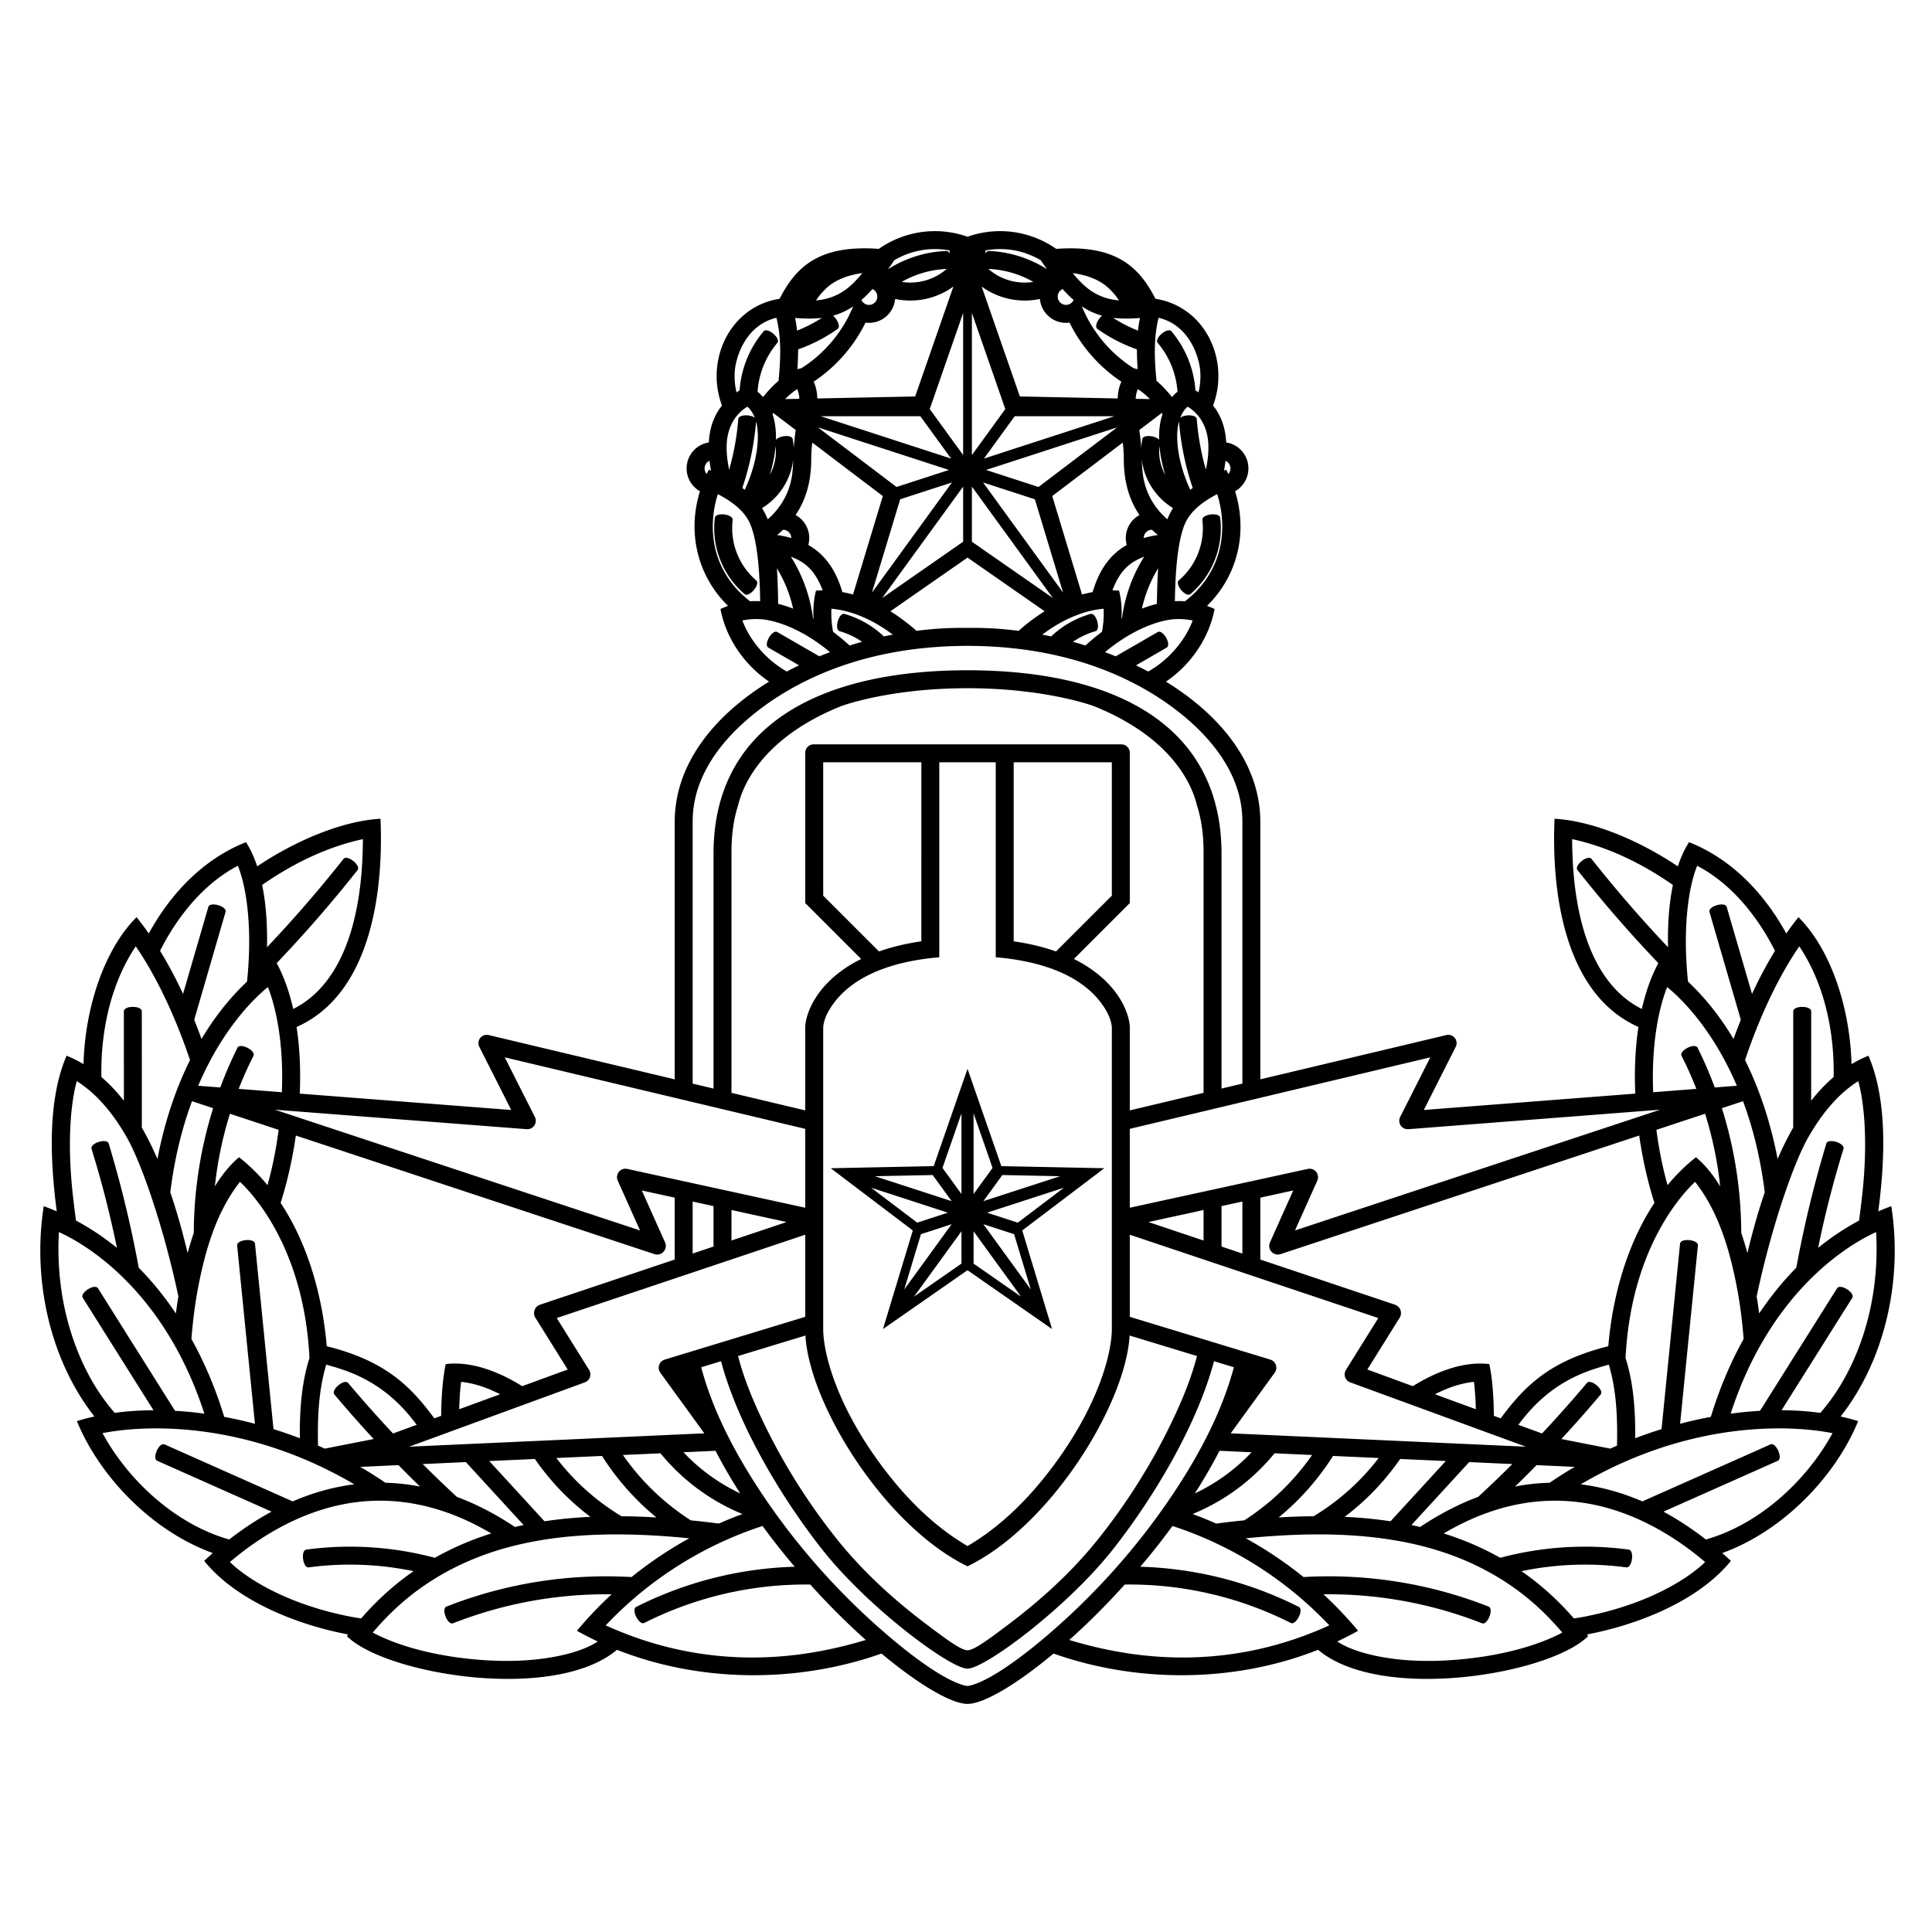 <?xml version="1.0" encoding="UTF-8" standalone="no"?>
<svg
   xmlns:dc="http://purl.org/dc/elements/1.1/"
   xmlns:cc="http://creativecommons.org/ns#"
   xmlns:rdf="http://www.w3.org/1999/02/22-rdf-syntax-ns#"
   xmlns:svg="http://www.w3.org/2000/svg"
   xmlns="http://www.w3.org/2000/svg"
   id="svg8"
   version="1.1"
   viewBox="0 0 304.8 304.8"
   height="304.8mm"
   width="304.8mm">
  <defs
     id="defs2" />
  <g
     transform="translate(0,7.8)"
     id="layer1">
    <path
       id="path6797"
       transform="matrix(0.265,0,0,0.265,0,-7.8)"
       d="M 557.08 137.605 C 544.996 137.508 533.126 141.191 523.199 148.166 C 488.361 145.637 474.169 158.159 464.125 177.875 C 434.643 182.474 419.655 214.255 429.814 241.432 C 424.654 247.862 422.411 255.402 421.998 263.408 C 414.517 264.553 408.775 271.029 408.775 278.846 C 408.775 284.642 411.951 289.769 416.721 292.457 C 409.049 317.061 415.198 342.812 433.422 360.715 C 431.92 361.249 430.412 361.87 428.906 362.576 C 432.261 379.952 442.897 395.575 457.859 405.801 C 424.893 426.105 401.682 455.003 401.682 489.344 L 401.682 642.568 L 290.973 616.225 A 4.932 4.932 0 0 0 285.424 623.342 L 304.357 660.818 L 178.457 651.072 C 179.05 637.496 178.5 624.023 176.572 611.402 C 221.375 591.526 228.381 529.568 226.52 487.434 C 203.513 488.736 175.793 500.538 153.127 515.771 C 151.383 510.507 149.179 505.657 146.457 501.369 C 122.12 511.006 102.422 530.529 88.557 555.734 C 86.235 552.386 83.814 549.143 81.303 546.018 C 62.077 565.243 50.617 599.784 49.717 633.527 C 46.517 631.592 43.157 629.912 39.639 628.5 C 28.272 655.022 29.772 690.337 33.783 721.168 C 31.256 720.063 28.674 719.045 26.045 718.098 C 19.108 762.272 29.965 809.88 56.211 843.293 C 52.642 844.074 49.16 844.996 45.773 846.051 C 59.6 879.716 91.148 911.793 126.684 924.59 C 124.949 926.109 123.236 927.663 121.539 929.248 C 141.172 953.52 177.986 967.568 207.256 973.043 C 206.997 973.364 206.748 973.694 206.5 974.025 C 229.291 996.817 329.855 1013.742 367.316 982.182 C 416.873 1001.791 474.586 1002.137 524.783 984.422 C 547.227 1003.15 566.535 1014.396 576 1014.396 C 585.465 1014.396 604.773 1003.15 627.217 984.422 C 677.414 1002.137 735.127 1001.791 784.684 982.182 C 822.145 1013.742 922.708 996.817 945.5 974.025 C 945.251 973.694 945.003 973.363 944.744 973.043 C 974.014 967.568 1010.828 953.52 1030.461 929.248 C 1028.765 927.663 1027.051 926.109 1025.316 924.59 C 1060.852 911.793 1092.4 879.716 1106.227 846.051 C 1102.841 844.996 1099.358 844.073 1095.789 843.293 C 1122.035 809.88 1132.891 762.272 1125.955 718.098 C 1123.326 719.045 1120.744 720.063 1118.217 721.168 C 1122.228 690.337 1123.728 655.022 1112.361 628.5 C 1108.843 629.912 1105.484 631.592 1102.283 633.527 C 1101.383 599.784 1089.923 565.243 1070.697 546.018 C 1068.186 549.143 1065.765 552.386 1063.443 555.734 C 1049.578 530.529 1029.88 511.006 1005.543 501.369 C 1002.82 505.657 1000.617 510.507 998.873 515.771 C 976.207 500.538 948.487 488.736 925.48 487.434 C 923.619 529.568 930.625 591.526 975.428 611.402 C 973.5 624.023 972.95 637.496 973.543 651.072 L 847.643 660.818 L 866.576 623.342 A 4.932 4.932 0 0 0 861.027 616.225 L 750.318 642.568 L 750.318 489.344 C 750.318 455.003 727.107 426.105 694.141 405.801 C 709.103 395.575 719.739 379.952 723.094 362.576 C 721.588 361.87 720.08 361.249 718.578 360.715 C 736.802 342.812 742.951 317.061 735.279 292.457 C 740.049 289.769 743.225 284.642 743.225 278.846 C 743.225 271.029 737.483 264.553 730.002 263.408 C 729.589 255.402 727.346 247.862 722.186 241.432 C 732.345 214.255 717.357 182.474 687.875 177.875 C 677.831 158.159 663.637 145.637 628.799 148.166 C 613.672 137.537 594.037 134.553 576 140.941 C 569.8 138.745 563.41 137.657 557.08 137.605 z M 556.682 148.291 C 559.55 148.297 562.439 148.562 565.312 149.1 L 565.32 150.908 C 564.845 149.978 564.168 149.379 563.307 149.414 C 550.953 149.911 539.003 153.679 528.676 160.285 L 528.674 160.285 C 529.899 158.616 531.114 156.841 532.336 154.98 C 539.647 150.601 548.075 148.274 556.682 148.291 z M 595.318 148.291 C 603.925 148.274 612.353 150.601 619.664 154.98 C 620.886 156.841 622.101 158.616 623.326 160.285 L 623.324 160.285 C 612.997 153.679 601.047 149.911 588.693 149.414 C 587.832 149.379 587.155 149.978 586.68 150.908 L 586.686 149.1 C 589.559 148.562 592.45 148.297 595.318 148.291 z M 563.594 160.104 C 556.123 166.65 546.265 169.325 536.828 167.82 C 544.969 163.164 554.138 160.502 563.594 160.104 z M 588.406 160.104 C 597.862 160.502 607.031 163.164 615.172 167.82 C 605.735 169.325 595.877 166.65 588.406 160.104 z M 513.381 162.598 C 510.928 165.609 508.289 168.466 505.328 170.957 C 498.732 176.507 491.675 178.348 485.822 178.846 C 487.684 176.024 489.899 173.419 492.402 171.178 C 497.998 166.167 505.585 163.633 513.381 162.598 z M 638.619 162.598 C 646.415 163.633 654.002 166.167 659.598 171.178 C 662.101 173.419 664.315 176.024 666.178 178.846 C 660.325 178.348 653.268 176.507 646.672 170.957 C 643.711 168.466 641.072 165.609 638.619 162.598 z M 567.588 170.584 L 544.83 236.029 L 486.576 237.215 C 486.467 233.663 485.854 230.329 484.398 227.227 C 497.623 218.421 508.269 206.282 515.277 192.064 C 515.968 192.154 516.663 192.199 517.361 192.199 C 525.511 192.199 532.202 185.959 532.896 177.994 C 544.8 180.506 557.497 177.952 567.588 170.584 z M 584.41 170.584 C 594.501 177.952 607.2 180.506 619.104 177.994 C 619.798 185.959 626.489 192.199 634.639 192.199 C 635.337 192.199 636.032 192.154 636.723 192.064 C 643.731 206.282 654.377 218.421 667.602 227.227 C 666.146 230.329 665.533 233.663 665.424 237.215 L 607.17 236.029 L 584.41 170.584 z M 519.385 172.082 C 521.097 172.844 522.295 174.572 522.295 176.58 A 4.934 4.934 0 0 1 517.361 181.514 C 515.341 181.514 513.604 180.3 512.852 178.57 C 515.021 176.705 517.187 174.552 519.385 172.082 z M 632.615 172.082 C 634.813 174.552 636.979 176.705 639.148 178.57 C 638.396 180.3 636.659 181.514 634.639 181.514 A 4.934 4.934 0 0 1 629.705 176.58 C 629.705 174.572 630.903 172.844 632.615 172.082 z M 507.928 182.383 C 501.666 197.637 490.825 210.536 477 219.275 C 476.287 219.358 475.509 219.556 474.727 219.814 C 474.993 215.856 475.15 211.901 475.139 208.008 C 483.49 205.062 491.403 200.974 498.648 195.854 C 500.62 194.461 498.423 190.004 495.9 187.93 C 500.13 186.787 504.066 184.989 507.928 182.383 z M 644.07 182.383 C 647.932 184.989 651.87 186.787 656.1 187.93 C 653.577 190.004 651.38 194.461 653.352 195.854 C 660.597 200.974 668.51 205.062 676.861 208.008 C 676.85 211.901 677.008 215.856 677.273 219.814 C 676.491 219.556 675.713 219.358 675 219.275 C 661.175 210.536 650.332 197.637 644.07 182.383 z M 573.393 186.33 L 573.393 270.904 L 553.508 243.535 L 573.393 186.33 z M 578.607 186.33 L 598.492 243.535 L 578.607 270.904 L 578.607 186.33 z M 462.248 189.193 C 465.278 201.351 464.752 214.09 463.484 226.709 C 460.238 229.492 457.106 232.848 454.262 236.369 C 453.291 235.243 452.216 234.184 451.002 233.203 C 451.716 222.542 455.831 212.364 462.752 204.164 C 465.049 201.442 456.883 194.55 454.586 197.271 C 446.183 207.227 441.211 219.567 440.303 232.449 C 439.671 232.805 439.066 233.192 438.482 233.586 C 437.448 229.364 437.122 224.926 437.465 220.678 C 438.057 213.356 443.398 193.636 462.248 189.193 z M 689.752 189.193 C 708.602 193.636 713.943 213.356 714.535 220.678 C 714.878 224.926 714.552 229.364 713.518 233.586 C 712.934 233.192 712.329 232.805 711.697 232.449 C 710.789 219.567 705.817 207.227 697.414 197.271 C 695.117 194.55 686.951 201.442 689.248 204.164 C 696.169 212.364 700.284 222.542 700.998 233.203 C 699.784 234.184 698.709 235.243 697.738 236.369 C 694.894 232.848 691.762 229.492 688.516 226.709 C 687.248 214.09 686.722 201.351 689.752 189.193 z M 489.293 189.248 C 484.629 192.265 479.685 194.795 474.537 196.828 C 474.251 194.25 473.846 191.729 473.303 189.305 C 479.234 189.779 484.482 189.809 489.293 189.248 z M 662.709 189.248 C 667.52 189.809 672.766 189.779 678.697 189.305 C 678.154 191.729 677.749 194.25 677.463 196.828 C 672.315 194.795 667.373 192.265 662.709 189.248 z M 474.645 231.662 C 475.28 233.262 475.719 234.968 475.842 236.686 C 475.861 236.926 475.871 237.173 475.875 237.432 L 467.408 237.592 C 470.205 234.78 472.708 232.839 474.645 231.662 z M 677.355 231.662 C 679.292 232.839 681.795 234.78 684.592 237.592 L 684.594 237.594 L 676.125 237.432 C 676.129 237.173 676.139 236.926 676.158 236.686 C 676.281 234.968 676.72 233.262 677.355 231.662 z M 444.973 242.123 C 446.969 243.852 448.404 246.235 449.387 248.744 C 446.966 246.67 439.75 246.625 439.52 249.539 C 438.714 259.722 436.905 269.792 434.094 279.611 C 433.014 274.528 432.397 269.361 432.652 264.215 C 433.446 248.214 444.264 242.58 444.973 242.123 z M 707.027 242.123 C 707.736 242.58 718.554 248.214 719.348 264.215 C 719.603 269.361 718.986 274.528 717.906 279.611 C 715.095 269.792 713.286 259.722 712.48 249.539 C 712.25 246.625 705.035 246.67 702.613 248.744 C 703.596 246.235 705.031 243.852 707.027 242.123 z M 460.367 245.877 L 473.713 256 C 473.379 258.437 473.056 261.064 472.766 263.881 C 472.642 265.085 472.552 266.294 472.529 267.508 C 472.515 265.493 472.301 263.464 471.924 261.436 C 471.379 258.505 463.934 259.394 461.93 261.814 C 462.097 256.406 461.483 251.213 459.908 246.518 C 460.044 246.31 460.203 246.09 460.367 245.877 z M 691.633 245.877 C 691.797 246.09 691.955 246.31 692.092 246.518 C 690.516 251.213 689.903 256.406 690.07 261.814 C 688.066 259.394 680.621 258.505 680.076 261.436 C 679.699 263.464 679.485 265.493 679.471 267.508 C 679.448 266.294 679.358 265.085 679.234 263.881 C 678.944 261.064 678.621 258.437 678.287 256 L 691.633 245.877 z M 488.656 247.809 L 547.922 247.809 L 566.236 273.016 L 488.656 247.809 z M 604.078 247.809 L 663.344 247.809 L 585.764 273.016 L 604.078 247.809 z M 450.121 250.924 C 452.242 258.363 451.683 273.736 443.377 291.588 C 442.906 291.224 442.423 290.866 441.92 290.527 C 446.257 277.723 449.015 264.417 450.121 250.924 z M 701.879 250.924 C 702.985 264.417 705.743 277.723 710.08 290.527 C 709.577 290.866 709.094 291.224 708.623 291.588 C 700.317 273.736 699.758 258.363 701.879 250.924 z M 486.936 254.43 L 564.951 279.779 L 533.752 289.916 L 486.936 254.43 z M 665.064 254.43 L 618.248 289.916 L 587.049 279.779 L 665.064 254.43 z M 483.572 263.484 L 525.566 295.316 L 507.836 353.93 C 505.754 353.354 503.64 352.869 501.496 352.5 C 497.52 338.897 490.884 329.917 481.217 324.475 C 481.58 323.156 481.775 321.757 481.775 320.32 C 481.775 314.485 478.548 309.289 473.631 306.629 C 479.688 297.719 482.961 286.838 482.961 273.305 C 482.961 269.938 483.199 266.662 483.572 263.484 z M 668.428 263.484 C 668.801 266.662 669.041 269.938 669.041 273.305 C 669.041 286.838 672.312 297.719 678.369 306.629 C 673.452 309.289 670.225 314.485 670.225 320.32 C 670.225 321.757 670.42 323.156 670.783 324.475 C 661.117 329.917 654.48 338.897 650.504 352.5 C 648.36 352.869 646.246 353.354 644.164 353.93 L 626.434 295.316 L 668.428 263.484 z M 461.742 265.516 C 462.397 271.548 461.145 277.555 458.281 282.734 C 460.036 277.048 461.271 271.202 461.742 265.516 z M 690.258 265.516 C 690.729 271.202 691.964 277.048 693.719 282.734 C 690.855 277.555 689.603 271.548 690.258 265.516 z M 472.279 273.387 C 472.09 277.687 471.882 281.978 470.943 286.162 C 468.373 297.616 461.979 304.823 457.057 309.176 C 456.075 306.735 454.941 304.513 453.646 302.492 C 464.15 296.092 470.898 285.263 472.279 273.387 z M 679.721 273.387 C 681.102 285.263 687.85 296.092 698.354 302.492 C 697.059 304.513 695.925 306.735 694.943 309.176 C 690.021 304.823 683.627 297.616 681.057 286.162 C 680.118 281.978 679.91 277.687 679.721 273.387 z M 422.41 274.332 C 422.645 276.286 422.952 278.246 423.318 280.207 C 422.9 279.998 422.472 279.796 422.039 279.596 C 421.587 280.455 421.153 281.318 420.762 282.195 C 419.964 281.326 419.463 280.145 419.463 278.846 C 419.463 276.828 420.673 275.092 422.41 274.332 z M 729.59 274.332 C 731.327 275.092 732.537 276.826 732.537 278.844 C 732.537 280.143 732.036 281.326 731.238 282.195 C 730.847 281.318 730.412 280.455 729.961 279.596 C 729.528 279.796 729.1 279.998 728.682 280.207 C 729.048 278.246 729.355 276.286 729.59 274.332 z M 566.754 287.221 L 519.1 352.809 L 535.91 297.242 L 566.754 287.221 z M 585.246 287.221 L 616.09 297.242 L 632.9 352.809 L 585.246 287.221 z M 573.393 289.701 L 573.393 322.506 L 525.188 356.045 L 573.393 289.701 z M 578.607 289.701 L 626.812 356.045 L 578.607 322.506 L 578.607 289.701 z M 427.391 294.182 C 434.584 297.959 441.985 302.999 445.775 310.186 C 449.981 318.16 452.244 334.753 452.545 357.904 C 450.543 357.806 448.542 357.82 446.533 357.965 C 442.569 354.926 438.951 351.394 435.891 347.479 C 419.829 326.925 424.238 303.56 427.391 294.182 z M 724.609 294.182 C 727.762 303.56 732.171 326.925 716.109 347.479 C 713.049 351.394 709.431 354.926 705.467 357.965 C 703.458 357.82 701.457 357.806 699.455 357.904 C 699.757 334.753 702.019 318.16 706.225 310.186 C 710.014 302.999 717.416 297.959 724.609 294.182 z M 430.199 306.201 C 427.891 306.12 425.756 306.746 425.57 308.293 A 51.59 51.59 0 0 0 443.25 353.641 C 445.956 355.956 452.903 347.837 450.197 345.521 A 40.904 40.904 0 0 1 436.18 309.568 C 436.418 307.579 433.166 306.305 430.199 306.201 z M 721.801 306.201 C 718.834 306.305 715.582 307.579 715.82 309.568 A 40.904 40.904 0 0 1 701.803 345.521 C 699.097 347.837 706.044 355.956 708.75 353.641 A 51.59 51.59 0 0 0 726.43 308.293 C 726.244 306.746 724.109 306.12 721.801 306.201 z M 466.162 315.395 A 4.922 4.922 0 0 1 471.092 320.309 C 468.452 319.539 465.646 318.946 462.674 318.504 C 463.89 317.502 465.056 316.469 466.162 315.395 z M 685.838 315.395 C 686.944 316.469 688.11 317.502 689.326 318.504 C 686.354 318.945 683.548 319.539 680.908 320.309 A 4.922 4.922 0 0 1 685.838 315.395 z M 470.838 331.445 C 473.994 332.595 476.97 334.128 479.582 336.197 C 484.37 339.99 487.544 345.515 489.752 351.471 C 488.441 351.481 487.126 351.53 485.803 351.623 C 484.487 356.532 484.024 362.331 484.322 368.311 C 484.222 368.252 484.123 368.195 484.025 368.133 C 482.352 355.095 477.86 342.572 470.838 331.445 z M 681.162 331.445 C 674.14 342.572 669.648 355.095 667.975 368.133 C 667.877 368.195 667.778 368.254 667.678 368.312 C 667.976 362.333 667.512 356.532 666.197 351.623 C 664.874 351.529 663.559 351.481 662.248 351.471 C 664.456 345.515 667.63 339.99 672.418 336.197 C 675.03 334.128 678.006 332.595 681.162 331.445 z M 576 331.959 L 621.914 363.906 C 616.284 367.403 611.076 371.404 606.379 375.568 C 596.136 374.234 585.933 373.643 576 373.828 C 566.067 373.643 555.864 374.234 545.621 375.568 C 540.924 371.404 535.716 367.403 530.086 363.906 L 576 331.959 z M 462.525 338.326 C 467.049 345.764 470.299 353.883 472.174 362.35 C 469.25 361.202 466.276 360.241 463.262 359.508 C 463.157 351.546 462.93 344.542 462.525 338.326 z M 689.475 338.326 C 689.07 344.542 688.843 351.546 688.738 359.508 C 685.723 360.242 682.75 361.202 679.826 362.35 C 681.701 353.883 684.951 345.764 689.475 338.326 z M 494.99 362.395 C 508.103 363.573 520.839 369.77 531.506 377.82 C 529.735 378.16 527.965 378.522 526.197 378.895 C 519.597 372.609 511.573 368.016 502.803 365.508 C 499.378 364.528 496.439 374.802 499.863 375.781 C 504.65 377.15 509.173 379.288 513.254 382.098 C 510.76 382.783 508.278 383.514 505.812 384.285 C 502.727 381.499 499.432 378.736 495.961 376.141 C 495.102 371.62 494.725 366.977 494.99 362.395 z M 657.01 362.395 C 657.275 366.977 656.898 371.62 656.039 376.141 C 652.568 378.736 649.273 381.499 646.188 384.285 C 643.722 383.514 641.24 382.783 638.746 382.098 C 642.827 379.288 647.35 377.15 652.137 375.781 C 655.561 374.802 652.622 364.528 649.197 365.508 C 640.427 368.016 632.403 372.609 625.803 378.895 C 624.034 378.522 622.265 378.16 620.494 377.82 C 631.161 369.77 643.897 363.573 657.01 362.395 z M 450.654 368.549 C 451.627 368.559 452.599 368.603 453.564 368.686 C 462.052 369.411 477.723 374.486 494.143 388.26 C 492.007 389.053 489.888 389.876 487.789 390.732 L 462.789 376.301 C 459.705 374.52 454.363 383.774 457.447 385.555 L 475.713 396.094 C 473.245 397.274 470.818 398.507 468.432 399.783 C 456.715 393.19 446.682 381.951 441.957 369.393 C 444.805 368.811 447.737 368.519 450.654 368.549 z M 701.346 368.549 C 704.263 368.519 707.195 368.811 710.043 369.393 C 705.318 381.951 695.285 393.19 683.568 399.783 C 681.182 398.507 678.755 397.274 676.287 396.094 L 694.553 385.555 C 697.637 383.774 692.295 374.52 689.211 376.301 L 664.211 390.732 C 662.112 389.876 659.993 389.053 657.857 388.26 C 674.277 374.486 689.948 369.411 698.436 368.686 C 699.401 368.603 700.373 368.559 701.346 368.549 z M 576 384.514 C 646.663 384.559 689.02 411.874 709.514 430.455 C 738.219 456.481 739.633 479.994 739.633 489.459 L 739.633 645.111 L 727.213 648.066 L 727.213 508.23 C 727.213 432.547 664.929 399.033 576 399.033 C 487.071 399.033 424.787 432.547 424.787 508.23 L 424.787 648.066 L 412.367 645.111 L 412.367 489.459 C 412.367 479.994 413.781 456.481 442.486 430.455 C 462.98 411.874 505.337 384.559 576 384.514 z M 576 409.721 C 621.301 409.721 649.392 419.648 651.605 420.543 C 705.915 442.501 711.821 477.104 712.76 480.041 C 715.366 488.192 716.395 497.146 716.527 505.703 L 716.527 650.609 L 672.609 661.059 L 672.609 610.965 C 671.817 600.631 663.477 582.869 639.328 570.924 L 672.609 537.645 L 672.609 448.176 A 5.04 5.04 0 0 0 667.568 443.135 L 576 443.135 L 484.432 443.135 A 5.04 5.04 0 0 0 479.391 448.176 L 479.391 537.645 L 512.672 570.924 C 488.523 582.869 480.184 600.631 479.391 610.965 L 479.391 661.059 L 435.473 650.609 L 435.473 505.703 C 435.605 497.146 436.634 488.192 439.24 480.041 C 440.179 477.104 446.085 442.501 500.395 420.543 C 502.608 419.648 530.699 409.721 576 409.721 z M 490.078 453.82 L 548.514 453.82 L 548.512 560.4 C 538.925 561.778 530.571 563.865 523.311 566.447 L 490.078 533.219 L 490.078 453.82 z M 559.199 453.82 L 576 453.82 L 592.801 453.82 L 592.803 569.893 C 617.067 571.924 642.572 579.167 655.996 597.717 C 658.968 601.824 661.562 606.668 661.922 611.725 L 661.922 791.584 C 661.613 809.637 650.636 844.051 620.6 880.98 C 608.078 896.376 593.143 910.421 576 920.418 C 558.857 910.421 543.922 896.376 531.4 880.98 C 501.364 844.051 490.387 809.637 490.078 791.584 L 490.078 611.725 C 490.438 606.668 493.032 601.824 496.004 597.717 C 509.428 579.167 534.933 571.924 559.197 569.893 L 559.199 453.82 z M 603.486 453.82 L 661.922 453.82 L 661.922 533.219 L 628.689 566.447 C 621.429 563.865 613.073 561.778 603.486 560.4 L 603.486 453.82 z M 216.062 499.566 C 215.944 511.948 215.225 524.397 213.088 536.594 C 210.695 550.253 203.405 586.352 174.553 600.67 C 172.304 590.703 169.072 581.463 164.732 573.371 C 181.627 555.674 197.688 537.195 212.859 517.994 C 215.067 515.2 206.683 508.575 204.475 511.369 C 190.103 529.557 174.924 547.088 158.965 563.91 C 159.222 551.108 158.452 538.357 156.064 526.857 C 174.18 514.189 194.634 504.178 216.062 499.566 z M 935.938 499.566 C 957.366 504.178 977.821 514.189 995.936 526.857 C 993.544 538.357 992.776 551.108 993.035 563.91 C 977.076 547.088 961.897 529.557 947.525 511.369 C 945.317 508.575 936.933 515.2 939.141 517.994 C 954.312 537.195 970.373 555.674 987.268 573.371 C 982.928 581.463 979.696 590.703 977.447 600.67 C 948.595 586.352 941.305 550.253 938.912 536.594 C 936.775 524.397 936.056 511.948 935.938 499.566 z M 141.621 515.43 C 146.66 527.86 150.434 551.919 147.064 584.412 C 136.612 594.22 127.585 605.732 119.975 618.539 C 118.591 614.713 117.141 610.902 115.617 607.125 L 134.283 542.953 C 135.278 539.534 125.019 536.547 124.023 539.967 L 108.969 591.707 C 104.84 582.819 100.292 574.21 95.285 566.068 C 105.778 545.318 121.417 525.944 141.621 515.43 z M 1010.379 515.43 C 1030.583 525.944 1046.222 545.318 1056.715 566.068 C 1051.708 574.21 1047.16 582.819 1043.031 591.707 L 1027.977 539.967 C 1026.981 536.547 1016.721 539.534 1017.717 542.953 L 1036.383 607.125 C 1034.859 610.902 1033.41 614.713 1032.025 618.539 C 1024.415 605.732 1015.388 594.22 1004.936 584.412 C 1001.567 551.919 1005.34 527.86 1010.379 515.43 z M 80.822 563.398 C 89.522 575.987 102.105 598.332 113.121 631.104 C 104.229 648.963 97.781 668.875 93.729 689.959 C 90.916 683.462 87.837 677.205 84.438 671.312 L 84.42 602.107 C 84.42 598.546 73.734 598.546 73.734 602.107 L 73.752 655.316 C 69.682 650.089 65.237 645.36 60.395 641.236 C 60.36 640.358 60.344 639.452 60.34 638.547 C 60.215 612.584 66.335 584.944 80.822 563.398 z M 1071.176 563.398 C 1085.663 584.944 1091.783 612.584 1091.658 638.547 C 1091.654 639.452 1091.636 640.358 1091.603 641.236 C 1086.762 645.36 1082.318 650.087 1078.248 655.314 L 1078.266 602.107 C 1078.266 598.546 1067.58 598.546 1067.58 602.107 L 1067.561 671.312 C 1064.16 677.205 1061.084 683.462 1058.272 689.959 C 1054.219 668.875 1047.769 648.963 1038.877 631.104 C 1049.893 598.332 1062.476 575.987 1071.176 563.398 z M 159.486 587.631 C 163.856 598.561 169.056 619.962 167.795 650.244 L 142.096 648.25 C 144.705 641.574 147.636 635.018 150.885 628.6 C 152.493 625.422 142.932 620.582 141.352 623.773 C 137.532 631.486 134.123 639.372 131.143 647.402 L 117.988 646.387 C 134.774 607.073 157.068 589.673 159.486 587.631 z M 992.512 587.631 C 994.93 589.673 1017.224 607.073 1034.01 646.387 L 1020.857 647.402 C 1017.877 639.372 1014.467 631.486 1010.648 623.773 C 1009.067 620.582 999.505 625.422 1001.113 628.6 C 1004.362 635.018 1007.294 641.574 1009.902 648.25 L 984.203 650.244 C 982.942 619.962 988.142 598.561 992.512 587.631 z M 300.494 629.475 L 479.391 672.043 L 479.391 719.008 L 373.439 695.898 A 5.032 5.032 0 0 0 367.766 702.873 L 381.043 732.533 L 163.656 660.643 L 313.535 672.248 A 5.03 5.03 0 0 0 318.422 664.959 L 300.494 629.475 z M 851.506 629.475 L 833.578 664.959 A 5.03 5.03 0 0 0 838.465 672.248 L 988.344 660.643 L 770.957 732.533 L 784.234 702.873 A 5.032 5.032 0 0 0 778.561 695.898 L 672.609 719.008 L 672.609 672.043 L 851.506 629.475 z M 576 636.318 L 555.867 694.236 L 494.561 695.486 L 543.424 732.531 L 525.668 791.225 L 576 756.199 L 626.332 791.225 L 608.576 732.531 L 657.439 695.486 L 596.133 694.236 L 576 636.318 z M 45.719 643.645 C 58.455 651.664 68.253 664.337 75.67 677.434 C 83.883 691.937 97.102 729.008 106.197 771.783 C 105.625 775.149 105.135 778.556 104.705 781.951 C 98.181 772.214 90.813 763.052 82.594 754.719 C 78.015 729.76 72.044 705.085 64.715 680.797 C 63.686 677.387 53.452 680.555 54.506 683.957 C 60.508 703.34 65.548 723.008 69.6 742.896 C 62.073 736.776 53.958 731.309 45.234 726.656 C 44.814 723.479 44.327 719.556 43.764 714.918 C 39.606 680.708 42.203 656.234 45.719 643.645 z M 1106.281 643.645 C 1109.797 656.234 1112.394 680.708 1108.236 714.918 C 1107.67 719.556 1107.186 723.479 1106.766 726.656 C 1098.042 731.309 1089.927 736.776 1082.4 742.896 C 1086.452 723.008 1091.492 703.34 1097.494 683.957 C 1098.547 680.555 1088.314 677.387 1087.285 680.797 C 1079.957 705.085 1073.983 729.76 1069.404 754.719 C 1061.185 763.052 1053.819 772.214 1047.295 781.951 C 1046.863 778.556 1046.374 775.149 1045.803 771.783 C 1054.898 729.008 1068.119 691.937 1076.332 677.434 C 1083.749 664.337 1093.547 651.664 1106.281 643.645 z M 114.314 655.58 L 126.904 659.744 C 119.362 683.69 115.46 708.705 115.371 733.939 C 114.041 737.845 112.825 741.874 111.715 745.982 C 108.812 733.933 105.439 721.672 101.383 709.807 C 103.994 688.713 108.686 670.731 114.314 655.58 z M 1037.686 655.58 C 1043.314 670.731 1048.006 688.713 1050.617 709.807 C 1046.561 721.672 1043.188 733.933 1040.285 745.982 C 1039.175 741.874 1037.958 737.845 1036.629 733.939 C 1036.54 708.705 1032.638 683.69 1025.096 659.744 L 1037.686 655.58 z M 572.395 662.797 L 572.395 710.854 L 561.096 695.303 L 572.395 662.797 z M 579.605 662.797 L 590.904 695.303 L 579.605 710.854 L 579.605 662.797 z M 136.896 663.047 L 165.879 672.631 C 164.257 685.206 161.882 696.191 159.248 705.564 C 154.227 699.474 148.598 693.88 142.312 688.941 C 136.924 693.475 132.132 699.379 127.914 706.279 C 129.491 691.595 132.499 677.114 136.896 663.047 z M 1015.104 663.047 C 1019.501 677.114 1022.509 691.595 1024.086 706.279 C 1019.868 699.379 1015.076 693.475 1009.688 688.941 C 1003.402 693.88 997.773 699.474 992.752 705.564 C 990.118 696.191 987.743 685.206 986.121 672.631 L 1015.104 663.047 z M 176.123 676.02 L 389.691 746.648 A 5.143 5.143 0 0 0 395.982 739.756 L 382.092 708.723 L 401.682 712.996 L 401.682 749.855 L 321.43 776.76 A 5.268 5.268 0 0 0 318.615 784.293 L 337.965 815.322 L 310.883 825.232 C 298.125 817.295 281.485 810.161 265.348 812.088 C 263.472 821.049 262.718 832.209 262.656 842.893 L 258.58 844.385 C 244.856 825.973 230.265 810.336 194.523 801.465 C 192.146 773.14 183.933 741.596 167.064 716.113 C 171.02 703.698 174.122 690.052 176.123 676.02 z M 975.877 676.02 C 977.878 690.052 980.98 703.698 984.936 716.113 C 968.067 741.596 959.854 773.14 957.477 801.465 C 921.735 810.336 907.144 825.973 893.42 844.385 L 889.344 842.893 C 889.282 832.209 888.528 821.049 886.652 812.088 C 870.515 810.161 853.875 817.295 841.117 825.232 L 814.035 815.322 L 833.385 784.293 A 5.268 5.268 0 0 0 830.57 776.76 L 750.318 749.855 L 750.318 712.996 L 769.908 708.723 L 756.018 739.756 A 5.143 5.143 0 0 0 762.311 746.648 L 975.877 676.02 z M 555.264 699.539 L 566.562 715.092 L 520.857 700.24 L 555.264 699.539 z M 596.736 699.539 L 631.143 700.24 L 585.438 715.092 L 596.736 699.539 z M 142.875 703.59 C 145.633 706.346 180.764 738.127 184.244 808.523 C 179.585 822.879 178.313 839.512 178.518 856.248 C 173.345 854.264 168.106 852.446 162.828 850.807 L 151.811 740.428 C 151.457 736.884 140.824 737.946 141.178 741.49 L 151.773 847.629 C 145.692 846.02 139.581 844.649 133.482 843.516 C 128.666 827.656 122.182 811.92 113.959 797.123 C 114.782 786.59 116.088 776.071 118.102 765.695 C 122.348 743.815 129.048 721.071 142.875 703.59 z M 1009.125 703.59 C 1022.952 721.071 1029.652 743.815 1033.898 765.695 C 1035.912 776.071 1037.218 786.59 1038.041 797.123 C 1029.818 811.92 1023.334 827.656 1018.518 843.516 C 1012.419 844.649 1006.308 846.02 1000.227 847.629 L 1010.822 741.49 C 1011.176 737.946 1000.545 736.884 1000.189 740.428 L 989.172 850.807 C 983.894 852.446 978.655 854.264 973.482 856.248 C 973.687 839.512 972.415 822.879 967.756 808.523 C 971.236 738.127 1006.367 706.346 1009.125 703.59 z M 518.629 707.098 L 564.336 721.947 L 546.053 727.889 L 518.629 707.098 z M 633.371 707.098 L 605.947 727.889 L 587.664 721.947 L 633.371 707.098 z M 412.367 715.326 L 424.787 718.035 L 424.787 742.107 L 412.367 746.271 L 412.367 715.326 z M 739.633 715.326 L 739.633 746.271 L 727.213 742.107 L 727.213 718.035 L 739.633 715.326 z M 435.473 720.365 L 468.291 727.523 L 435.473 738.525 L 435.473 720.365 z M 716.527 720.365 L 716.527 738.525 L 683.709 727.523 L 716.527 720.365 z M 566.562 728.805 L 538.316 767.684 L 548.281 734.744 L 566.562 728.805 z M 585.438 728.805 L 603.719 734.744 L 613.684 767.684 L 585.438 728.805 z M 572.395 733.041 L 572.395 752.264 L 544.148 771.922 L 572.395 733.041 z M 579.605 733.041 L 607.852 771.922 L 579.605 752.264 L 579.605 733.041 z M 35.062 733.486 C 39.328 735.56 94.942 759.158 121.678 841.605 C 115.807 840.805 109.97 840.237 104.209 839.918 L 58.33 766.969 C 56.434 763.954 47.389 769.643 49.285 772.658 L 91.377 839.572 C 83.462 839.597 75.732 840.116 68.285 841.137 C 64.806 837.133 61.598 832.878 58.682 828.457 C 48.802 813.481 32.505 780.717 35.062 733.486 z M 1116.938 733.486 C 1119.495 780.717 1103.198 813.481 1093.318 828.457 C 1090.402 832.878 1087.194 837.133 1083.715 841.137 C 1076.268 840.116 1068.538 839.597 1060.623 839.572 L 1102.715 772.658 C 1104.611 769.643 1095.566 763.954 1093.67 766.969 L 1047.791 839.918 C 1042.03 840.237 1036.193 840.805 1030.322 841.605 C 1057.058 759.158 1112.672 735.56 1116.938 733.486 z M 479.391 735.072 L 479.391 783.953 L 395.721 809.418 A 5.052 5.052 0 0 0 393.113 817.211 L 419.318 853.311 L 243.568 861.271 L 348.166 822.967 A 5.046 5.046 0 0 0 350.709 815.562 L 331.445 784.672 L 479.391 735.072 z M 672.609 735.072 L 820.555 784.672 L 801.291 815.562 A 5.046 5.046 0 0 0 803.834 822.967 L 908.432 861.271 L 732.682 853.311 L 758.887 817.211 A 5.052 5.052 0 0 0 756.279 809.418 L 672.609 783.953 L 672.609 735.072 z M 479.498 795.09 C 481.858 836.089 526.57 908.439 576 932.484 C 625.43 908.439 670.142 836.089 672.502 795.09 L 712.609 807.297 C 708.913 821.6 702.996 835.519 696.572 848.678 C 684.879 872.632 670.438 895.42 653.805 916.25 C 638.411 935.527 619.883 952.414 600.166 967.24 C 589.133 975.537 579.961 982.463 576 982.463 C 572.039 982.463 562.867 975.537 551.834 967.24 C 532.117 952.414 513.589 935.527 498.195 916.25 C 481.562 895.42 467.121 872.632 455.428 848.678 C 449.004 835.519 443.087 821.6 439.391 807.297 L 479.498 795.09 z M 429.26 810.381 C 439.547 849.053 465.849 892.615 489.844 922.918 C 516.917 957.109 565.67 993.408 576 993.408 C 586.33 993.408 635.083 957.109 662.156 922.918 C 686.15 892.615 712.453 849.053 722.74 810.381 L 734.559 813.979 C 727.651 839.971 714.477 864.877 699.838 887.139 C 678.57 919.48 652.362 949.017 622.881 974.1 C 603.262 990.791 587.71 1000.7 578.287 1003.281 C 577.54 1003.486 576.767 1003.691 576 1003.691 C 575.233 1003.691 574.46 1003.486 573.713 1003.281 C 564.29 1000.7 548.738 990.791 529.119 974.1 C 499.638 949.017 473.43 919.48 452.162 887.139 C 437.523 864.877 424.349 839.971 417.441 813.979 L 429.26 810.381 z M 194.221 812.422 C 198.96 813.729 203.68 815.154 208.258 816.945 C 229.937 825.427 241.566 839.595 248.07 848.24 L 233.984 853.404 C 224.812 843.623 215.899 833.591 207.256 823.324 C 204.962 820.6 196.786 827.482 199.08 830.207 C 206.669 839.221 214.464 848.057 222.459 856.703 L 193.32 862.422 C 192.004 861.813 190.677 861.222 189.338 860.662 C 188.984 844.481 189.58 827.905 194.221 812.422 z M 957.779 812.422 C 962.42 827.905 963.016 844.481 962.662 860.662 C 961.323 861.222 959.996 861.813 958.68 862.422 L 929.541 856.703 C 937.536 848.057 945.331 839.221 952.92 830.207 C 955.214 827.482 947.038 820.6 944.744 823.324 C 936.101 833.591 927.188 843.623 918.016 853.404 L 903.93 848.24 C 910.434 839.595 922.063 825.427 943.742 816.945 C 948.32 815.154 953.04 813.729 957.779 812.422 z M 274.506 822.674 C 282.565 823.484 290.438 826.316 297.715 830.053 L 273.395 838.961 C 273.506 833.515 273.839 828.073 274.506 822.674 z M 877.494 822.674 C 878.16 828.073 878.494 833.515 878.605 838.961 L 854.285 830.053 C 861.562 826.316 869.435 823.484 877.494 822.674 z M 91.35 850.379 C 122.428 850.136 165.618 857.069 210.92 883.674 C 198.286 885.26 186.03 888.748 174.252 893.836 L 97.953 859.902 C 94.699 858.455 90.357 868.218 93.611 869.666 L 161.678 899.939 C 152.958 904.65 144.539 910.225 136.459 916.52 C 104.909 907.589 76.711 881.928 61.029 853.211 C 68.881 851.668 79.189 850.474 91.35 850.379 z M 1060.65 850.379 C 1072.811 850.474 1083.119 851.668 1090.971 853.211 C 1075.289 881.928 1047.091 907.589 1015.541 916.52 C 1007.461 910.225 999.042 904.65 990.322 899.939 L 1058.389 869.666 C 1061.643 868.218 1057.301 858.455 1054.047 859.902 L 977.748 893.836 C 965.97 888.748 953.714 885.26 941.08 883.674 C 986.382 857.069 1029.572 850.136 1060.65 850.379 z M 425.971 863.707 C 430.442 872.321 435.388 880.802 440.672 889.092 C 427.971 883.094 416.516 874.779 406.877 864.58 L 425.971 863.707 z M 726.029 863.707 L 745.123 864.58 C 735.484 874.779 724.029 883.094 711.328 889.092 C 716.612 880.802 721.558 872.321 726.029 863.707 z M 393.197 865.193 C 406.218 881.137 423.005 893.568 442.006 901.354 C 437.249 903.083 432.567 904.992 427.957 907.043 C 422.381 906.313 416.796 905.652 411.258 905.121 C 395.37 894.946 381.632 881.703 370.852 866.209 L 393.197 865.193 z M 758.803 865.193 L 781.148 866.209 C 770.368 881.703 756.63 894.946 740.742 905.121 C 735.204 905.652 729.619 906.313 724.043 907.043 C 719.433 904.992 714.751 903.083 709.994 901.354 C 728.995 893.568 745.782 881.137 758.803 865.193 z M 358.4 866.773 C 367.196 880.652 378.128 893.006 390.764 903.395 C 383.805 902.965 376.863 902.712 370.004 902.689 C 355.009 893.667 341.852 881.878 331.227 868.002 L 358.4 866.773 z M 793.6 866.773 L 820.773 868.002 C 810.148 881.878 796.991 893.667 781.996 902.689 C 775.137 902.712 768.197 902.967 761.238 903.396 C 773.874 893.008 784.804 880.652 793.6 866.773 z M 318.432 868.58 C 327.556 881.781 338.722 893.417 351.492 903.035 C 342.266 903.451 333.144 904.314 324.172 905.682 L 291.26 869.805 L 318.432 868.58 z M 833.568 868.58 L 860.74 869.805 L 827.828 905.682 C 818.856 904.314 809.735 903.451 800.508 903.035 C 813.278 893.417 824.444 881.781 833.568 868.58 z M 277.338 870.436 L 311.723 907.92 C 309.993 908.28 308.27 908.663 306.555 909.066 C 294.912 901.288 283.375 895.373 271.994 891.141 C 265.087 884.761 258.304 878.249 251.654 871.605 L 277.338 870.436 z M 874.662 870.436 L 900.346 871.605 C 893.697 878.249 886.913 884.761 880.006 891.141 C 868.625 895.373 857.088 901.288 845.445 909.066 C 843.73 908.663 842.007 908.28 840.277 907.92 L 874.662 870.436 z M 237.246 872.252 C 241.461 876.567 245.729 880.832 250.057 885.002 C 243.106 883.627 236.223 882.902 229.432 882.74 C 224.611 879.422 219.608 876.259 214.453 873.281 L 237.246 872.252 z M 914.754 872.252 L 937.547 873.281 C 932.392 876.259 927.389 879.422 922.568 882.74 C 915.777 882.902 908.894 883.627 901.943 885.002 C 906.271 880.832 910.539 876.567 914.754 872.252 z M 227.049 893.424 C 256.326 893.64 279.297 905.194 292.51 912.912 C 280.879 916.573 269.63 921.341 258.875 927.412 C 233.96 920.762 207.966 919.096 182.377 922.521 C 178.847 922.994 180.265 933.586 183.795 933.113 C 204.608 930.327 225.704 931.102 246.191 935.377 C 235.134 943.059 224.7 952.338 215.037 963.473 C 213.132 963.28 209.355 962.66 203.779 961.439 C 168.862 953.796 146.578 939.406 136.869 929.943 C 153.916 915.389 174.172 903.447 195.797 897.549 C 206.83 894.539 217.29 893.352 227.049 893.424 z M 924.951 893.424 C 934.71 893.352 945.17 894.539 956.203 897.549 C 977.828 903.447 998.083 915.389 1015.131 929.943 C 1005.422 939.406 983.136 953.796 948.219 961.439 C 942.643 962.66 938.868 963.28 936.963 963.473 C 927.3 952.338 916.866 943.059 905.809 935.377 C 926.296 931.102 947.392 930.327 968.205 933.113 C 971.735 933.586 973.153 922.994 969.623 922.521 C 944.034 919.096 918.04 920.762 893.125 927.412 C 882.37 921.341 871.121 916.573 859.49 912.912 C 872.703 905.194 895.674 893.64 924.951 893.424 z M 453.975 908.467 C 460.116 916.883 466.546 925.012 473.146 932.738 C 440.4 933.664 408.157 941.808 378.762 956.648 C 375.582 958.254 380.399 967.793 383.578 966.188 C 414.242 950.707 448.158 942.878 482.404 943.338 C 493.432 955.613 504.68 966.734 515.436 976.334 C 488.197 984.476 428.805 998.734 360.611 967.637 C 386.311 940.418 418.413 920.077 453.975 908.467 z M 698.025 908.467 C 733.587 920.077 765.689 940.418 791.389 967.637 C 723.195 998.734 663.803 984.476 636.564 976.334 C 647.32 966.734 658.568 955.613 669.596 943.338 C 703.842 942.878 737.758 950.707 768.422 966.188 C 771.601 967.793 776.418 958.254 773.238 956.648 C 743.843 941.808 711.6 933.664 678.854 932.738 C 685.454 925.012 691.884 916.883 698.025 908.467 z M 368.67 913.49 C 382.658 913.555 396.645 914.45 410.342 915.801 C 398.23 922.466 386.727 930.192 375.963 938.881 C 338.414 936.695 300.836 942.688 265.818 956.445 C 262.503 957.748 266.412 967.693 269.727 966.391 C 299.793 954.578 331.842 948.731 364.092 949.15 C 356.791 955.919 349.894 963.163 343.459 970.857 C 347.523 973.135 351.669 975.265 355.889 977.242 C 354.39 978.206 352.838 979.084 351.248 979.865 C 341.465 984.675 321.132 989.99 292.428 988.576 C 257.441 986.853 233.582 978.243 221.893 971.926 C 230.49 961.979 247.611 942.852 279.447 929.145 C 307.123 917.229 337.896 913.348 368.67 913.49 z M 783.33 913.49 C 814.104 913.348 844.878 917.229 872.553 929.145 C 904.389 942.852 921.51 961.979 930.107 971.926 C 918.418 978.243 894.559 986.853 859.572 988.576 C 830.868 989.99 810.535 984.675 800.752 979.865 C 799.162 979.084 797.61 978.206 796.111 977.242 C 800.331 975.265 804.477 973.135 808.541 970.857 C 802.106 963.163 795.209 955.919 787.908 949.15 C 820.158 948.731 852.207 954.578 882.273 966.391 C 885.588 967.693 889.497 957.748 886.182 956.445 C 851.164 942.688 813.586 936.695 776.037 938.881 C 765.273 930.192 753.77 922.466 741.658 915.801 C 755.355 914.45 769.342 913.555 783.33 913.49 z "
       style="fill:#000000;stroke:#000000;stroke-width:0;stroke-linecap:round;stroke-linejoin:round;stroke-miterlimit:4;stroke-dasharray:none;stroke-opacity:1" />
  </g>
</svg>
